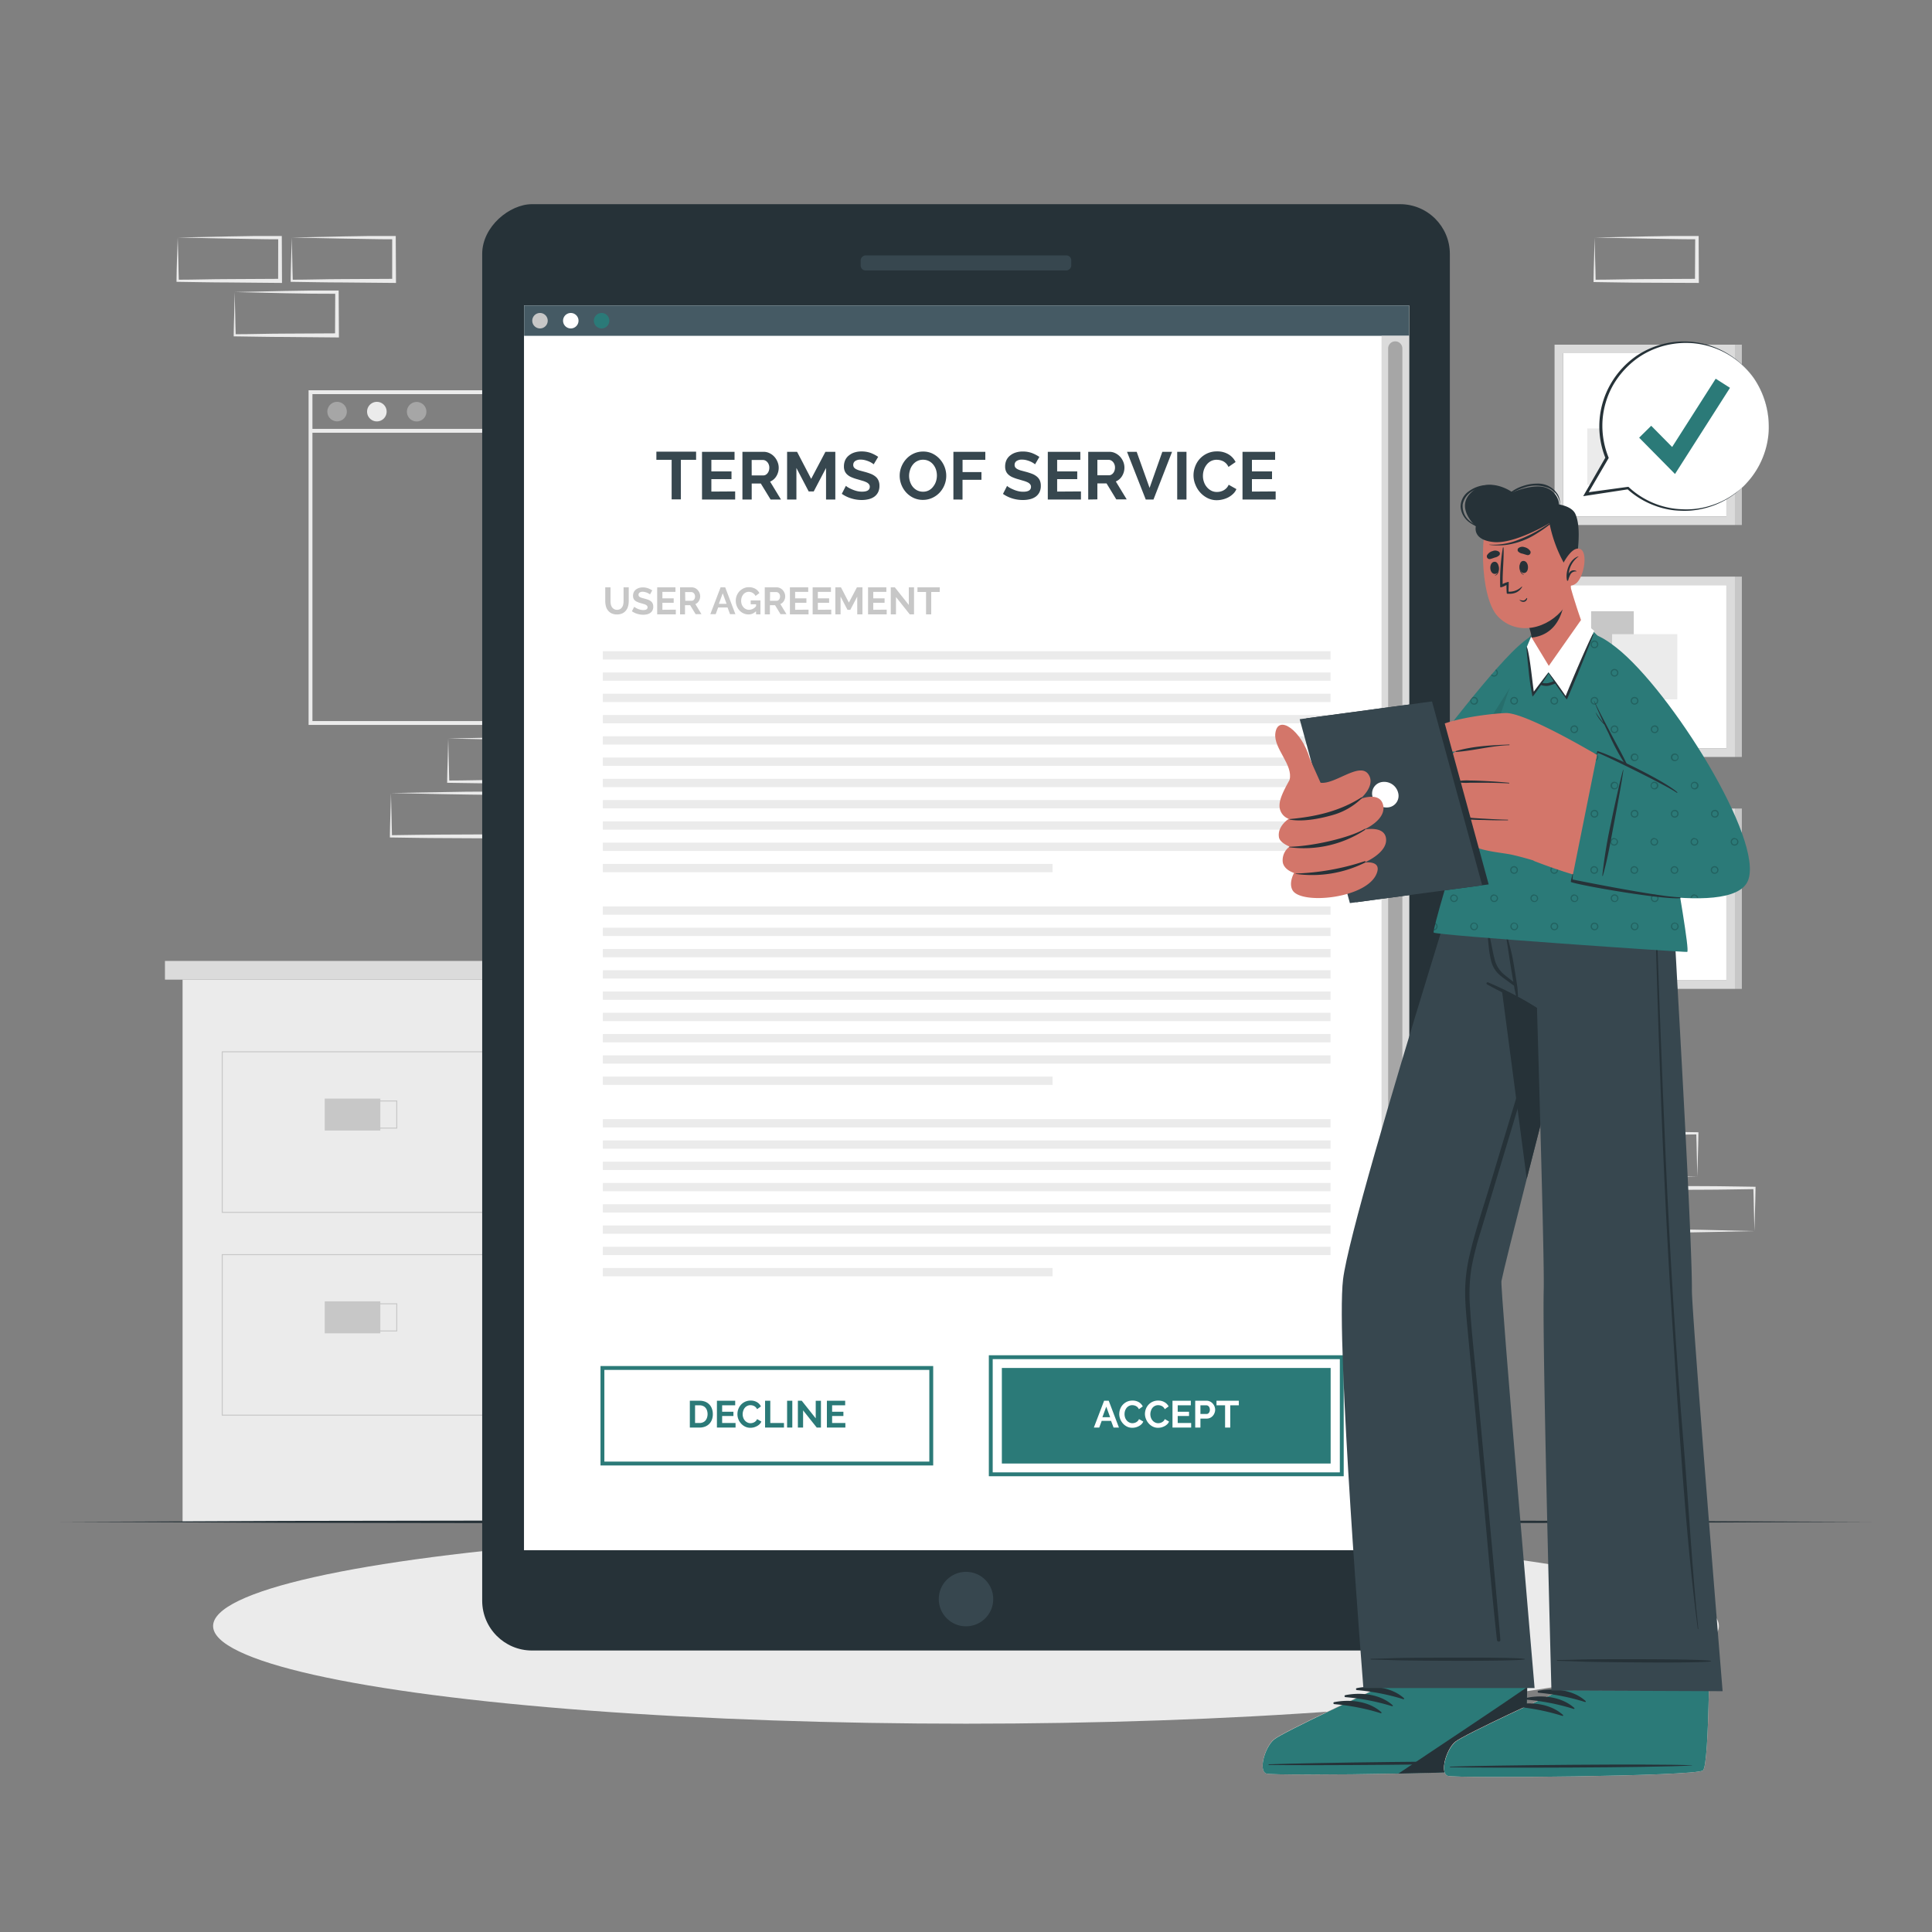 <svg xmlns="http://www.w3.org/2000/svg" viewBox="0 0 500 500"><rect x="0" y="0" width="500" height="500" fill="#808080" stroke="none"/><g id="freepik--background-complete--inject-2"><path d="M60.73,75.58l13.12-.28,6.66-.11c2.23,0,4.46,0,6.7,0h.44v.45l.06,11.19v.5h-.5L74,87.21c-4.42,0-8.83-.11-13.24-.16h-.28v-.27c0-1.9.09-3.78.13-5.65Zm0,0,.14,5.66c0,1.86.11,3.7.13,5.53l-.27-.27c4.41,0,8.82-.16,13.24-.16l13.24-.07-.5.5.05-11.19.45.45C85,76,82.85,76,80.66,76l-6.58-.11Z" style="fill:#ebebeb"></path><path d="M75.5,61.47l13.12-.28,6.66-.11c2.23,0,4.47,0,6.7,0h.44v.45l.06,11.19v.5H102L88.74,73.1c-4.42,0-8.83-.11-13.24-.16h-.28v-.27c0-1.9.09-3.78.13-5.65Zm0,0,.14,5.66c0,1.86.11,3.7.13,5.53l-.27-.27c4.41,0,8.82-.16,13.24-.16L102,72.16l-.5.5,0-11.19.45.45c-2.18,0-4.36,0-6.55-.06l-6.58-.11Z" style="fill:#ebebeb"></path><path d="M101.18,205.24,114.3,205l6.66-.11c2.23,0,4.47,0,6.7-.06h.44v.45l.06,11.19v.5h-.5l-13.24-.07c-4.42,0-8.83-.11-13.24-.16h-.28v-.27c0-1.9.09-3.79.13-5.66Zm0,0,.14,5.65c0,1.86.11,3.71.13,5.54l-.27-.28c4.41-.05,8.82-.15,13.24-.16l13.24-.06-.5.5,0-11.19.45.44c-2.19,0-4.36,0-6.55-.05l-6.58-.11Z" style="fill:#ebebeb"></path><path d="M116,191.13l13.12-.28,6.66-.11c2.23-.05,4.47,0,6.7-.06h.44v.45l.06,11.19v.5h-.5l-13.24-.07c-4.42,0-8.83-.11-13.24-.16h-.28v-.27c0-1.9.09-3.79.14-5.66Zm0,0,.14,5.65c0,1.86.11,3.71.13,5.54L116,202c4.41,0,8.82-.15,13.24-.16l13.24-.06-.5.5,0-11.19.45.44c-2.18,0-4.36,0-6.55,0l-6.58-.11Z" style="fill:#ebebeb"></path><path d="M46,61.47l13.13-.28,6.66-.11c2.22,0,4.46,0,6.69,0h.45v.45l.05,11.19v.5h-.51L59.19,73.1c-4.41,0-8.82-.11-13.24-.16h-.27v-.27c0-1.9.09-3.78.13-5.65Zm0,0,.15,5.66c0,1.86.11,3.7.13,5.53L46,72.39c4.42,0,8.83-.16,13.24-.16l13.24-.07-.5.5L72,61.47l.44.45c-2.18,0-4.35,0-6.54-.06l-6.58-.11Z" style="fill:#ebebeb"></path><path d="M439.27,304.5l-13.12.27-6.66.12c-2.23,0-4.46,0-6.7.05h-.44v-.44l-.06-11.19v-.51h.5l13.24.06c4.42,0,8.83.11,13.24.16h.28v.27c0,1.89-.09,3.78-.13,5.65Zm0,0-.14-5.66c0-1.86-.11-3.7-.13-5.53l.27.27c-4.41.05-8.82.16-13.24.16l-13.24.07.5-.5-.05,11.19-.45-.45c2.19,0,4.36,0,6.55.05l6.58.12Z" style="fill:#ebebeb"></path><path d="M454.05,318.61l-13.13.27-6.66.12c-2.23,0-4.46,0-6.69.05h-.45v-.44l-.05-11.19v-.51h.51l13.24.06c4.41,0,8.82.11,13.24.16h.27v.27c0,1.89-.09,3.78-.13,5.65Zm0,0L453.9,313c0-1.86-.11-3.7-.13-5.53l.28.27c-4.42.05-8.83.16-13.24.16l-13.24.06.5-.49L428,318.61l-.44-.45c2.18,0,4.35,0,6.54,0l6.58.12Z" style="fill:#ebebeb"></path><path d="M87.43,318.61l-13.12.27-6.66.12c-2.23,0-4.47,0-6.7.05h-.44v-.44l-.06-11.19v-.51H61l13.24.06c4.42,0,8.83.11,13.24.16h.28v.27c0,1.89-.09,3.78-.14,5.65Zm0,0L87.29,313c0-1.86-.11-3.7-.13-5.53l.27.27c-4.41.05-8.82.16-13.24.16L61,307.91l.5-.49-.05,11.19-.45-.45c2.18,0,4.36,0,6.55,0l6.58.12Z" style="fill:#ebebeb"></path><path d="M412.68,61.47l13.13-.28,6.66-.11c2.22,0,4.46,0,6.69,0h.45v.45l.05,11.19v.5h-.5l-13.24-.06c-4.41,0-8.83-.11-13.24-.16h-.27v-.27c0-1.9.08-3.78.13-5.65Zm0,0,.14,5.66c.05,1.86.12,3.7.13,5.53l-.27-.27c4.41,0,8.83-.16,13.24-.16l13.24-.07-.5.5.06-11.19.44.45c-2.18,0-4.36,0-6.54-.06L426,61.75Z" style="fill:#ebebeb"></path><path d="M206.5,187.61H79.86V101H206.5Zm-125.64-1H205.5V102H80.86Z" style="fill:#ebebeb"></path><path d="M89.76,106.55A2.52,2.52,0,1,1,87.24,104,2.52,2.52,0,0,1,89.76,106.55Z" style="fill:#a6a6a6"></path><path d="M100.06,106.55A2.53,2.53,0,1,1,97.53,104,2.52,2.52,0,0,1,100.06,106.55Z" style="fill:#ebebeb"></path><path d="M110.35,106.55a2.52,2.52,0,1,1-2.52-2.52A2.52,2.52,0,0,1,110.35,106.55Z" style="fill:#a6a6a6"></path><rect x="80.36" y="110.99" width="125.64" height="1" style="fill:#ebebeb"></rect><rect x="404.52" y="91.4" width="42.27" height="42.27" style="fill:#fff"></rect><path d="M402.32,89.2v46.67H449V89.2Zm44.47,44.48H404.52V91.4h42.27Z" style="fill:#dbdbdb"></path><rect x="419.97" y="101.71" width="14.61" height="32.95" transform="translate(545.45 -309.09) rotate(90)" style="fill:#ebebeb"></rect><rect x="417.21" y="104.1" width="16.88" height="16.88" transform="translate(538.19 -313.11) rotate(90)" style="fill:#c7c7c7"></rect><rect x="448.99" y="89.2" width="1.8" height="46.67" style="fill:#c7c7c7"></rect><rect x="404.52" y="151.43" width="42.27" height="42.27" style="fill:#fff"></rect><rect x="411.78" y="158.19" width="11.04" height="31.89" style="fill:#c7c7c7"></rect><path d="M402.32,149.23V195.9H449V149.23Zm44.47,44.47H404.52V151.43h42.27Z" style="fill:#dbdbdb"></path><rect x="417.21" y="164.12" width="16.88" height="16.88" style="fill:#ebebeb"></rect><rect x="448.99" y="149.23" width="1.8" height="46.67" style="fill:#c7c7c7"></rect><rect x="404.52" y="211.45" width="42.27" height="42.27" style="fill:#fff"></rect><rect x="409.21" y="217.21" width="23.2" height="13.87" style="fill:#ebebeb"></rect><path d="M402.32,209.25v46.67H449V209.25Zm44.47,44.47H404.52V211.45h42.27Z" style="fill:#dbdbdb"></path><rect x="417.21" y="224.15" width="16.88" height="16.88" style="fill:#c7c7c7"></rect><rect x="448.99" y="209.25" width="1.8" height="46.67" style="fill:#c7c7c7"></rect><rect x="47.25" y="253.53" width="94.21" height="140.38" style="fill:#ebebeb"></rect><rect x="42.69" y="248.69" width="103.34" height="4.84" style="fill:#dbdbdb"></rect><rect x="146.03" y="248.69" width="32.5" height="4.84" style="fill:#ebebeb"></rect><rect x="141.47" y="253.53" width="31.92" height="140.38" style="fill:#dbdbdb"></rect><path d="M131.33,313.88H57.39v-41.8h73.94Zm-73.69-.25h73.44v-41.3H57.64Z" style="fill:#c7c7c7"></path><rect x="84.04" y="284.31" width="14.39" height="8.27" style="fill:#c7c7c7"></rect><path d="M102.81,292.08H88.17V284.8h14.64Zm-14.39-.25h14.14v-6.78H88.42Z" style="fill:#c7c7c7"></path><path d="M131.33,366.37H57.39v-41.8h73.94Zm-73.69-.25h73.44v-41.3H57.64Z" style="fill:#c7c7c7"></path><rect x="84.04" y="336.79" width="14.39" height="8.27" style="fill:#c7c7c7"></rect><path d="M102.81,344.57H88.17v-7.28h14.64Zm-14.39-.25h14.14v-6.78H88.42Z" style="fill:#c7c7c7"></path></g><g id="freepik--Shadow--inject-2"><ellipse cx="250" cy="420.81" rx="194.85" ry="25.28" style="fill:#ebebeb"></ellipse></g><g id="freepik--Floor--inject-2"><polygon points="15.56 393.86 74.17 393.61 132.78 393.52 250 393.36 367.22 393.52 425.83 393.61 484.44 393.86 425.83 394.1 367.22 394.19 250 394.36 132.78 394.19 74.17 394.1 15.56 393.86" style="fill:#263238"></polygon></g><g id="freepik--Device--inject-2"><rect x="62.84" y="114.78" width="374.31" height="250.43" rx="12.89" transform="translate(490 -10) rotate(90)" style="fill:#263238"></rect><rect x="135.64" y="79.04" width="229.01" height="322.14" style="fill:#fff"></rect><rect x="248.05" y="40.8" width="3.89" height="54.5" rx="1.25" transform="translate(318.04 -181.95) rotate(90)" style="fill:#37474f"></rect><circle cx="250" cy="413.84" r="7.05" style="fill:#37474f"></circle><rect x="135.64" y="79.04" width="229.01" height="322.14" style="fill:#fff"></rect><rect x="135.64" y="79.04" width="229.01" height="7.87" style="fill:#455a64"></rect><path d="M141.75,83a2,2,0,1,1-1.95-2A2,2,0,0,1,141.75,83Z" style="fill:#c7c7c7"></path><path d="M149.72,83a2,2,0,1,1-1.95-2A2,2,0,0,1,149.72,83Z" style="fill:#fff"></path><path d="M157.69,83a2,2,0,1,1-2-2A2,2,0,0,1,157.69,83Z" style="fill:#2B7A78"></path><path d="M180.15,119h-3.94v10.24h-2.39V119h-3.95v-2.11h10.28Z" style="fill:#37474f"></path><path d="M190.26,127.18v2.1h-8.58V116.93h8.42V119h-6v3h5.21V124h-5.21v3.22Z" style="fill:#37474f"></path><path d="M192.14,129.28V116.93h5.46a3.45,3.45,0,0,1,1.57.36,4,4,0,0,1,1.25.94,4.27,4.27,0,0,1,.81,1.32,3.92,3.92,0,0,1,.3,1.49,4.11,4.11,0,0,1-.6,2.18,3.41,3.41,0,0,1-1.63,1.42l2.82,4.64h-2.69l-2.53-4.14h-2.36v4.14Zm2.4-6.24h3a1.25,1.25,0,0,0,.62-.16,1.54,1.54,0,0,0,.49-.43,2,2,0,0,0,.33-.63,2.45,2.45,0,0,0,.12-.78,2.07,2.07,0,0,0-.14-.8,1.92,1.92,0,0,0-.37-.64,1.79,1.79,0,0,0-.54-.42,1.51,1.51,0,0,0-.62-.14h-2.9Z" style="fill:#37474f"></path><path d="M213.78,129.28v-8.17l-3.19,6.08h-1.3l-3.18-6.08v8.17H203.7V116.93h2.58l3.65,7,3.69-7h2.56v12.35Z" style="fill:#37474f"></path><path d="M226.11,120.17a2.9,2.9,0,0,0-.45-.33,4.66,4.66,0,0,0-.78-.41,6.9,6.9,0,0,0-1-.34,4.46,4.46,0,0,0-1.09-.14,2.39,2.39,0,0,0-1.48.37,1.18,1.18,0,0,0-.49,1,1.08,1.08,0,0,0,.18.64,1.7,1.7,0,0,0,.53.44,4.73,4.73,0,0,0,.88.35l1.23.33a15.94,15.94,0,0,1,1.64.52,4.53,4.53,0,0,1,1.25.7,2.64,2.64,0,0,1,.79,1,3.2,3.2,0,0,1,.28,1.43,3.59,3.59,0,0,1-.37,1.7,3.18,3.18,0,0,1-1,1.14,4.28,4.28,0,0,1-1.46.63,7.52,7.52,0,0,1-1.73.2,9.22,9.22,0,0,1-2.75-.42,8.44,8.44,0,0,1-2.43-1.18l1.06-2.07a3,3,0,0,0,.56.41,7.24,7.24,0,0,0,1,.5,7.69,7.69,0,0,0,1.23.43,5.4,5.4,0,0,0,1.39.17c1.33,0,2-.42,2-1.27a1,1,0,0,0-.23-.67,1.84,1.84,0,0,0-.64-.49,5.8,5.8,0,0,0-1-.38l-1.32-.39a10.53,10.53,0,0,1-1.54-.53,3.75,3.75,0,0,1-1.09-.68,2.47,2.47,0,0,1-.65-.9,3,3,0,0,1-.22-1.23,3.9,3.9,0,0,1,.35-1.67,3.35,3.35,0,0,1,1-1.21,4.27,4.27,0,0,1,1.44-.74,5.83,5.83,0,0,1,1.75-.25,7,7,0,0,1,2.41.4,9.47,9.47,0,0,1,1.91,1Z" style="fill:#37474f"></path><path d="M238.86,129.37a5.62,5.62,0,0,1-2.46-.53,6.08,6.08,0,0,1-1.9-1.41,6.48,6.48,0,0,1-1.23-2,6.35,6.35,0,0,1-.43-2.31,6.18,6.18,0,0,1,.46-2.37,6.61,6.61,0,0,1,1.27-2,6,6,0,0,1,1.92-1.38,5.74,5.74,0,0,1,2.42-.51,5.46,5.46,0,0,1,2.44.54,6.16,6.16,0,0,1,1.89,1.44,6.57,6.57,0,0,1,1.22,2,6.37,6.37,0,0,1-1.27,6.63,6.08,6.08,0,0,1-1.92,1.38A5.69,5.69,0,0,1,238.86,129.37Zm-3.59-6.26a4.79,4.79,0,0,0,.25,1.55,4.18,4.18,0,0,0,.7,1.32,3.6,3.6,0,0,0,1.13.92,3.3,3.3,0,0,0,1.52.35,3.18,3.18,0,0,0,1.54-.36,3.36,3.36,0,0,0,1.13-1,4.23,4.23,0,0,0,.7-1.33,5,5,0,0,0,0-3,4.19,4.19,0,0,0-.71-1.32,3.47,3.47,0,0,0-1.13-.92,3.39,3.39,0,0,0-1.51-.34,3.21,3.21,0,0,0-1.54.36,3.35,3.35,0,0,0-1.13.94,4,4,0,0,0-.69,1.32A4.91,4.91,0,0,0,235.27,123.11Z" style="fill:#37474f"></path><path d="M246.74,129.28V116.93H255V119h-5.89v3.18H254v2h-4.9v5.11Z" style="fill:#37474f"></path><path d="M267.87,120.17a2.9,2.9,0,0,0-.45-.33,4.66,4.66,0,0,0-.78-.41,6.9,6.9,0,0,0-1-.34,4.46,4.46,0,0,0-1.09-.14,2.41,2.41,0,0,0-1.48.37,1.18,1.18,0,0,0-.49,1,1.08,1.08,0,0,0,.18.64,1.83,1.83,0,0,0,.53.44,5,5,0,0,0,.88.35l1.23.33a15.94,15.94,0,0,1,1.64.52,4.38,4.38,0,0,1,1.25.7,2.77,2.77,0,0,1,.8,1,3.35,3.35,0,0,1,.27,1.43,3.59,3.59,0,0,1-.37,1.7,3.18,3.18,0,0,1-1,1.14,4.28,4.28,0,0,1-1.46.63,7.52,7.52,0,0,1-1.73.2A9.27,9.27,0,0,1,262,129a8.57,8.57,0,0,1-2.43-1.18l1.06-2.07a3,3,0,0,0,.56.41,7.91,7.91,0,0,0,1,.5,7.69,7.69,0,0,0,1.23.43,5.48,5.48,0,0,0,1.4.17c1.32,0,2-.42,2-1.27a1,1,0,0,0-.23-.67,1.84,1.84,0,0,0-.64-.49,5.8,5.8,0,0,0-1-.38l-1.32-.39a11,11,0,0,1-1.54-.53,3.75,3.75,0,0,1-1.09-.68,2.47,2.47,0,0,1-.65-.9,3,3,0,0,1-.22-1.23,3.9,3.9,0,0,1,.35-1.67,3.35,3.35,0,0,1,1-1.21,4.37,4.37,0,0,1,1.44-.74,5.85,5.85,0,0,1,1.76-.25,6.87,6.87,0,0,1,2.4.4,9.47,9.47,0,0,1,1.91,1Z" style="fill:#37474f"></path><path d="M279.75,127.18v2.1h-8.58V116.93h8.42V119h-6v3h5.2V124h-5.2v3.22Z" style="fill:#37474f"></path><path d="M281.63,129.28V116.93h5.46a3.45,3.45,0,0,1,1.57.36,4.15,4.15,0,0,1,1.25.94,4.47,4.47,0,0,1,.81,1.32A3.92,3.92,0,0,1,291,121a4.11,4.11,0,0,1-.6,2.18,3.41,3.41,0,0,1-1.63,1.42l2.82,4.64h-2.7l-2.52-4.14H284v4.14ZM284,123h3a1.18,1.18,0,0,0,.61-.16,1.47,1.47,0,0,0,.5-.43,2,2,0,0,0,.33-.63,2.45,2.45,0,0,0,.12-.78,2.07,2.07,0,0,0-.14-.8,1.92,1.92,0,0,0-.37-.64,1.79,1.79,0,0,0-.54-.42,1.51,1.51,0,0,0-.62-.14H284Z" style="fill:#37474f"></path><path d="M294.17,116.93l3.34,9.34,3.3-9.34h2.52l-4.81,12.35h-2l-4.85-12.35Z" style="fill:#37474f"></path><path d="M304.66,129.28V116.93h2.4v12.35Z" style="fill:#37474f"></path><path d="M308.88,123a6.42,6.42,0,0,1,.41-2.23,6.05,6.05,0,0,1,1.19-2,6,6,0,0,1,1.92-1.41,5.88,5.88,0,0,1,2.57-.54,5.6,5.6,0,0,1,2.95.75,4.81,4.81,0,0,1,1.85,2l-1.84,1.27a3.38,3.38,0,0,0-.59-.88,3.24,3.24,0,0,0-.75-.57,3.66,3.66,0,0,0-.84-.3,4.19,4.19,0,0,0-.85-.1,3.25,3.25,0,0,0-1.57.37,3.44,3.44,0,0,0-1.12,1,4.33,4.33,0,0,0-.67,1.32,5,5,0,0,0-.22,1.47,4.58,4.58,0,0,0,.26,1.57,4,4,0,0,0,.74,1.33,3.71,3.71,0,0,0,1.15.93,3.12,3.12,0,0,0,1.47.34,3.94,3.94,0,0,0,.87-.1,3.47,3.47,0,0,0,.86-.33,3.43,3.43,0,0,0,.75-.58,2.84,2.84,0,0,0,.56-.86l2,1.13a3.51,3.51,0,0,1-.84,1.22,5.48,5.48,0,0,1-1.23.9,6.18,6.18,0,0,1-1.47.55,6.43,6.43,0,0,1-1.53.2,5.26,5.26,0,0,1-2.42-.56,6.44,6.44,0,0,1-1.89-1.45,6.62,6.62,0,0,1-1.23-2A6.26,6.26,0,0,1,308.88,123Z" style="fill:#37474f"></path><path d="M330.14,127.18v2.1h-8.58V116.93H330V119h-6v3h5.2V124H324v3.22Z" style="fill:#37474f"></path><path d="M159.68,157.82a1.57,1.57,0,0,0,.81-.19,1.58,1.58,0,0,0,.52-.51,2.1,2.1,0,0,0,.29-.72,4.6,4.6,0,0,0,.08-.84V152h1.34v3.54a5.23,5.23,0,0,1-.17,1.34A3,3,0,0,1,162,158a2.56,2.56,0,0,1-.94.74,3.27,3.27,0,0,1-1.38.28,3.21,3.21,0,0,1-1.42-.29,2.74,2.74,0,0,1-.94-.77,2.87,2.87,0,0,1-.52-1.1,5,5,0,0,1-.16-1.3V152H158v3.54a3.89,3.89,0,0,0,.08.85,2.08,2.08,0,0,0,.28.72,1.59,1.59,0,0,0,.53.5A1.47,1.47,0,0,0,159.68,157.82Z" style="fill:#c7c7c7"></path><path d="M168.22,153.84a1.73,1.73,0,0,0-.25-.19l-.44-.23c-.17-.07-.36-.13-.56-.19a2.64,2.64,0,0,0-.62-.08,1.35,1.35,0,0,0-.83.21.69.69,0,0,0-.27.58.56.56,0,0,0,.1.35.84.84,0,0,0,.3.25,2.07,2.07,0,0,0,.49.2l.69.19a8.55,8.55,0,0,1,.93.29,2.36,2.36,0,0,1,.7.39,1.59,1.59,0,0,1,.44.56,1.8,1.8,0,0,1,.16.81,2,2,0,0,1-.21,1,1.79,1.79,0,0,1-.57.65,2.42,2.42,0,0,1-.82.35,3.85,3.85,0,0,1-1,.11,5.15,5.15,0,0,1-1.55-.23,4.85,4.85,0,0,1-1.37-.67l.6-1.16a1.48,1.48,0,0,0,.32.23,4.45,4.45,0,0,0,.54.28,3.5,3.5,0,0,0,.69.24,3,3,0,0,0,.79.1c.74,0,1.11-.24,1.11-.71a.55.55,0,0,0-.13-.38,1,1,0,0,0-.36-.28,2.75,2.75,0,0,0-.56-.21l-.75-.22a5.68,5.68,0,0,1-.86-.3,2.12,2.12,0,0,1-.61-.38,1.31,1.31,0,0,1-.37-.51,1.78,1.78,0,0,1-.12-.69,2.19,2.19,0,0,1,.19-.94,1.9,1.9,0,0,1,.54-.68,2.71,2.71,0,0,1,.81-.42,3.53,3.53,0,0,1,1-.14,3.9,3.9,0,0,1,1.35.23,5,5,0,0,1,1.08.54Z" style="fill:#c7c7c7"></path><path d="M174.9,157.78V159h-4.82V152h4.73v1.18h-3.38v1.68h2.92V156h-2.92v1.81Z" style="fill:#c7c7c7"></path><path d="M176,159V152H179a2,2,0,0,1,.89.2,2.28,2.28,0,0,1,.7.53,3,3,0,0,1,.46.74,2.35,2.35,0,0,1-.18,2.07,1.89,1.89,0,0,1-.91.79l1.58,2.62h-1.51l-1.42-2.33h-1.33V159Zm1.35-3.52H179a.85.85,0,0,0,.35-.08.92.92,0,0,0,.28-.24,1,1,0,0,0,.18-.36,1.27,1.27,0,0,0,.07-.44,1.12,1.12,0,0,0-.08-.45,1.07,1.07,0,0,0-.21-.36.83.83,0,0,0-.3-.23.76.76,0,0,0-.35-.09h-1.63Z" style="fill:#c7c7c7"></path><path d="M186.49,152h1.19l2.64,6.95h-1.39l-.64-1.74h-2.43l-.64,1.74h-1.39Zm1.55,4.27-1-2.73-1,2.73Z" style="fill:#c7c7c7"></path><path d="M195.65,158.18a2.63,2.63,0,0,1-1.93.84,3.11,3.11,0,0,1-1.29-.28,3.26,3.26,0,0,1-1.05-.75,3.71,3.71,0,0,1-.7-1.13,3.65,3.65,0,0,1-.26-1.41,3.37,3.37,0,0,1,.26-1.34,3.57,3.57,0,0,1,.71-1.11,3.69,3.69,0,0,1,1.07-.75,3.16,3.16,0,0,1,1.34-.28,3.27,3.27,0,0,1,1.68.41,2.61,2.61,0,0,1,1.05,1.11l-1,.74a2,2,0,0,0-.74-.79,2.07,2.07,0,0,0-1-.28,1.79,1.79,0,0,0-.81.19,1.73,1.73,0,0,0-.63.51,2.5,2.5,0,0,0-.4.74,2.91,2.91,0,0,0-.14.89,2.77,2.77,0,0,0,.15.92,2.38,2.38,0,0,0,.44.74,1.94,1.94,0,0,0,1.46.67,2.35,2.35,0,0,0,1.82-.95v-.49h-1.4v-1h2.52V159h-1.12Z" style="fill:#c7c7c7"></path><path d="M197.92,159V152H201a2,2,0,0,1,.88.2,2.28,2.28,0,0,1,.7.53,2.48,2.48,0,0,1,.46.74,2.29,2.29,0,0,1,.17.84,2.37,2.37,0,0,1-.34,1.23,1.91,1.91,0,0,1-.92.79l1.59,2.62H202l-1.42-2.33h-1.33V159Zm1.35-3.52H201a.77.77,0,0,0,.34-.08.92.92,0,0,0,.28-.24,1.23,1.23,0,0,0,.19-.36,1.56,1.56,0,0,0,.07-.44,1.33,1.33,0,0,0-.08-.45,1.07,1.07,0,0,0-.21-.36.87.87,0,0,0-.31-.23.72.72,0,0,0-.34-.09h-1.64Z" style="fill:#c7c7c7"></path><path d="M209.25,157.78V159h-4.82V152h4.74v1.18h-3.39v1.68h2.92V156h-2.92v1.81Z" style="fill:#c7c7c7"></path><path d="M215.13,157.78V159h-4.82V152h4.74v1.18h-3.39v1.68h2.92V156h-2.92v1.81Z" style="fill:#c7c7c7"></path><path d="M221.85,159v-4.6l-1.79,3.42h-.73l-1.79-3.42V159h-1.35V152h1.45l2.05,3.95,2.08-3.95h1.43V159Z" style="fill:#c7c7c7"></path><path d="M229.48,157.78V159h-4.83V152h4.74v1.18H226v1.68h2.93V156H226v1.81Z" style="fill:#c7c7c7"></path><path d="M231.88,154.51V159h-1.35V152h1.05l3.62,4.56V152h1.35V159h-1.1Z" style="fill:#c7c7c7"></path><path d="M243.19,153.2H241V159h-1.34V153.2h-2.22V152h5.78Z" style="fill:#c7c7c7"></path><path d="M178.53,369.45v-6.94h2.53a3.85,3.85,0,0,1,1.49.27,3,3,0,0,1,1.07.75,2.88,2.88,0,0,1,.64,1.1,3.92,3.92,0,0,1,.22,1.34,4,4,0,0,1-.24,1.43,3,3,0,0,1-1.77,1.8,3.73,3.73,0,0,1-1.41.25Zm4.59-3.48a3,3,0,0,0-.14-.92,2,2,0,0,0-.4-.72,1.63,1.63,0,0,0-.65-.47,2.21,2.21,0,0,0-.87-.17h-1.18v4.58h1.18a2.07,2.07,0,0,0,.88-.18,1.72,1.72,0,0,0,.65-.48,2.22,2.22,0,0,0,.39-.73A2.94,2.94,0,0,0,183.12,366Z" style="fill:#2B7A78"></path><path d="M190.36,368.27v1.18h-4.82v-6.94h4.73v1.18h-3.38v1.67h2.92v1.1h-2.92v1.81Z" style="fill:#2B7A78"></path><path d="M190.85,365.93a3.73,3.73,0,0,1,.23-1.26,3.51,3.51,0,0,1,.67-1.11,3.36,3.36,0,0,1,1.08-.79,3.31,3.31,0,0,1,1.44-.3,3.15,3.15,0,0,1,1.66.42,2.59,2.59,0,0,1,1,1.09l-1,.72a1.83,1.83,0,0,0-.34-.5,1.75,1.75,0,0,0-.42-.31,1.56,1.56,0,0,0-.47-.17,2,2,0,0,0-.48-.06,1.79,1.79,0,0,0-.88.21,1.9,1.9,0,0,0-.63.53,2.45,2.45,0,0,0-.37.74,2.71,2.71,0,0,0,0,1.72,2.14,2.14,0,0,0,.41.74,2,2,0,0,0,.65.52,1.74,1.74,0,0,0,.82.2,2.12,2.12,0,0,0,.49-.06,1.84,1.84,0,0,0,.49-.19,1.8,1.8,0,0,0,.42-.32,1.66,1.66,0,0,0,.32-.49l1.1.64a2.17,2.17,0,0,1-.47.69,2.88,2.88,0,0,1-.7.5,3.88,3.88,0,0,1-.82.32,3.75,3.75,0,0,1-.87.1,3,3,0,0,1-1.36-.31,3.55,3.55,0,0,1-1.06-.82,3.86,3.86,0,0,1-.69-1.14A3.5,3.5,0,0,1,190.85,365.93Z" style="fill:#2B7A78"></path><path d="M198,369.45v-6.94h1.35v5.76h3.54v1.18Z" style="fill:#2B7A78"></path><path d="M203.7,369.45v-6.94h1.35v6.94Z" style="fill:#2B7A78"></path><path d="M207.84,365v4.45h-1.35v-6.94h1l3.62,4.56v-4.55h1.35v6.93h-1.09Z" style="fill:#2B7A78"></path><path d="M218.78,368.27v1.18H214v-6.94h4.73v1.18h-3.38v1.67h2.92v1.1h-2.92v1.81Z" style="fill:#2B7A78"></path><rect x="156.02" y="168.53" width="188.32" height="2.15" style="fill:#ebebeb"></rect><rect x="156.02" y="174.03" width="188.32" height="2.15" style="fill:#ebebeb"></rect><rect x="156.02" y="179.54" width="188.32" height="2.15" style="fill:#ebebeb"></rect><rect x="156.02" y="185.04" width="188.32" height="2.15" style="fill:#ebebeb"></rect><rect x="156.02" y="190.55" width="188.32" height="2.15" style="fill:#ebebeb"></rect><rect x="156.02" y="196.05" width="188.32" height="2.15" style="fill:#ebebeb"></rect><rect x="156.02" y="201.56" width="188.32" height="2.15" style="fill:#ebebeb"></rect><rect x="156.02" y="207.06" width="188.32" height="2.15" style="fill:#ebebeb"></rect><rect x="156.02" y="212.57" width="188.32" height="2.15" style="fill:#ebebeb"></rect><rect x="156.02" y="218.07" width="188.32" height="2.15" style="fill:#ebebeb"></rect><rect x="156.02" y="223.58" width="116.38" height="2.15" style="fill:#ebebeb"></rect><rect x="156.02" y="234.58" width="188.32" height="2.15" style="fill:#ebebeb"></rect><rect x="156.02" y="240.09" width="188.32" height="2.15" style="fill:#ebebeb"></rect><rect x="156.02" y="245.59" width="188.32" height="2.15" style="fill:#ebebeb"></rect><rect x="156.02" y="251.1" width="188.32" height="2.15" style="fill:#ebebeb"></rect><rect x="156.02" y="256.6" width="188.32" height="2.15" style="fill:#ebebeb"></rect><rect x="156.02" y="262.11" width="188.32" height="2.15" style="fill:#ebebeb"></rect><rect x="156.02" y="267.61" width="188.32" height="2.15" style="fill:#ebebeb"></rect><rect x="156.02" y="273.12" width="188.32" height="2.15" style="fill:#ebebeb"></rect><rect x="156.02" y="278.62" width="116.38" height="2.15" style="fill:#ebebeb"></rect><rect x="156.02" y="289.63" width="188.32" height="2.15" style="fill:#ebebeb"></rect><rect x="156.02" y="295.14" width="188.32" height="2.15" style="fill:#ebebeb"></rect><rect x="156.02" y="300.64" width="188.32" height="2.15" style="fill:#ebebeb"></rect><rect x="156.02" y="306.14" width="188.32" height="2.15" style="fill:#ebebeb"></rect><rect x="156.02" y="311.65" width="188.32" height="2.15" style="fill:#ebebeb"></rect><rect x="156.02" y="317.15" width="188.32" height="2.15" style="fill:#ebebeb"></rect><rect x="156.02" y="322.66" width="188.32" height="2.15" style="fill:#ebebeb"></rect><rect x="156.02" y="328.16" width="116.38" height="2.15" style="fill:#ebebeb"></rect><path d="M241.51,379.26h-86.1V353.53h86.1Zm-85.1-1h84.1V354.53h-84.1Z" style="fill:#2B7A78"></path><rect x="259.28" y="354.03" width="85.09" height="24.73" style="fill:#2B7A78"></rect><path d="M347.75,382.05H255.91V350.74h91.84Zm-90.84-1h89.84V351.74H256.91Z" style="fill:#2B7A78"></path><path d="M285.74,362.51h1.2l2.64,6.94h-1.39l-.65-1.73h-2.42l-.64,1.73h-1.39Zm1.56,4.26-1-2.73-1,2.73Z" style="fill:#fff"></path><path d="M289.67,365.93a3.5,3.5,0,0,1,.23-1.26,3.33,3.33,0,0,1,.67-1.11,3.43,3.43,0,0,1,1.07-.79,3.39,3.39,0,0,1,1.45-.3,3.17,3.17,0,0,1,1.66.42,2.65,2.65,0,0,1,1,1.09l-1,.72a2.09,2.09,0,0,0-.34-.5,1.75,1.75,0,0,0-.42-.31,1.66,1.66,0,0,0-.47-.17,2,2,0,0,0-.48-.06,1.76,1.76,0,0,0-.88.21,1.9,1.9,0,0,0-.63.53,2.73,2.73,0,0,0-.38.74,3,3,0,0,0-.12.83,3,3,0,0,0,.14.89,2.34,2.34,0,0,0,.42.74,1.94,1.94,0,0,0,.65.52,1.74,1.74,0,0,0,.82.2,2.12,2.12,0,0,0,.49-.06,1.84,1.84,0,0,0,.49-.19,1.8,1.8,0,0,0,.42-.32,1.46,1.46,0,0,0,.31-.49l1.11.64a2.17,2.17,0,0,1-.47.69,2.88,2.88,0,0,1-.7.5,3.76,3.76,0,0,1-.83.32,3.67,3.67,0,0,1-.86.1,3,3,0,0,1-1.36-.31,3.55,3.55,0,0,1-1.06-.82,3.77,3.77,0,0,1-.94-2.45Z" style="fill:#fff"></path><path d="M296.31,365.93a3.73,3.73,0,0,1,.23-1.26,3.51,3.51,0,0,1,.67-1.11,3.32,3.32,0,0,1,2.53-1.09,3.14,3.14,0,0,1,1.65.42,2.68,2.68,0,0,1,1.05,1.09l-1,.72a1.81,1.81,0,0,0-.33-.5,1.75,1.75,0,0,0-.42-.31,1.66,1.66,0,0,0-.47-.17,2.1,2.1,0,0,0-.48-.06,1.8,1.8,0,0,0-.89.21,1.9,1.9,0,0,0-.63.53,2.45,2.45,0,0,0-.37.74,2.71,2.71,0,0,0,0,1.72,2.31,2.31,0,0,0,.41.74,2,2,0,0,0,.65.52,1.78,1.78,0,0,0,.83.2,2,2,0,0,0,.48-.06,1.72,1.72,0,0,0,.49-.19,1.85,1.85,0,0,0,.43-.32,1.64,1.64,0,0,0,.31-.49l1.1.64a2.17,2.17,0,0,1-.47.69,3,3,0,0,1-.69.5,4,4,0,0,1-.83.32,3.73,3.73,0,0,1-.86.1,2.93,2.93,0,0,1-1.36-.31,3.43,3.43,0,0,1-1.06-.82,3.69,3.69,0,0,1-.7-1.14A3.5,3.5,0,0,1,296.31,365.93Z" style="fill:#fff"></path><path d="M308.27,368.27v1.18h-4.83v-6.94h4.74v1.18h-3.39v1.67h2.93v1.1h-2.93v1.81Z" style="fill:#fff"></path><path d="M309.32,369.45v-6.94h2.95a1.87,1.87,0,0,1,.88.2,2.16,2.16,0,0,1,.7.53,2.36,2.36,0,0,1,.46.74,2.29,2.29,0,0,1,.17.84,2.25,2.25,0,0,1-.16.85,2.2,2.2,0,0,1-.44.74,2.16,2.16,0,0,1-.68.52,2,2,0,0,1-.88.2h-1.65v2.32Zm1.35-3.51h1.57a.78.78,0,0,0,.62-.3,1.24,1.24,0,0,0,.25-.82,1.42,1.42,0,0,0-.08-.48,1.25,1.25,0,0,0-.2-.36,1.05,1.05,0,0,0-.3-.22,1.09,1.09,0,0,0-.35-.07h-1.51Z" style="fill:#fff"></path><path d="M320.61,363.69h-2.22v5.76h-1.34v-5.76h-2.22v-1.18h5.78Z" style="fill:#fff"></path><rect x="357.54" y="86.91" width="7.11" height="314.28" style="fill:#dbdbdb"></rect><path d="M361.09,312.85h0a1.84,1.84,0,0,1-1.84-1.84V90.18a1.84,1.84,0,0,1,1.84-1.84h0a1.84,1.84,0,0,1,1.84,1.84V311A1.85,1.85,0,0,1,361.09,312.85Z" style="fill:#a6a6a6"></path></g><g id="freepik--Character--inject-2"><path d="M327.75,459c2.16.69,63.68-.1,66-1.62.89-.57,1.29-9.54,1.47-20.39,0-.12,0-.23,0-.34,0-2.24.07-4.54.07-6.88,0-.32,0-.64,0-1l-3-31.92-41.16.41,4.06,31.62.05,1.25.25,6.55,0,.67s-23.41,10.84-25.79,12.78S325.59,458.31,327.75,459Z" style="fill:#d3766a"></path><path d="M327.75,459c2.16.69,63.68-.1,66-1.62.89-.57,1.29-9.54,1.47-20.39,0-.12,0-.23,0-.34,0-2.24.07-4.54.07-6.88,0-.32,0-.64,0-1l-40.08.11.05,1.25.25,6.55,0,.67s-23.41,10.84-25.79,12.78S325.59,458.31,327.75,459Z" style="fill:#ebebeb"></path><path d="M327.74,459c1.11.36,17.83.32,34.17,0,3.28-.06,6.55-.14,9.67-.22,11.65-.32,21.28-.8,22.17-1.39s1.29-9.28,1.47-19.93c0-.15,0-.3,0-.45s0-.24,0-.35h-.05l-39.65.07,0,.68s-23.42,10.83-25.79,12.77S325.59,458.31,327.74,459Z" style="fill:#2B7A78"></path><path d="M328.42,456.6c10.36-.39,52.22-1,62.5-.58.08,0,.08.06,0,.07-10.27.61-52.13.86-62.5.68C328.2,456.77,328.2,456.61,328.42,456.6Z" style="fill:#263238"></path><path d="M351.12,436.89c4.07-.82,9.07-.25,12.23,2.61.12.11,0,.29-.17.25a57.38,57.38,0,0,0-12-2.35A.26.26,0,0,1,351.12,436.89Z" style="fill:#263238"></path><path d="M348.2,438.7c4.07-.81,9.07-.25,12.22,2.62.13.11,0,.28-.17.24a57.15,57.15,0,0,0-12-2.34A.26.26,0,0,1,348.2,438.7Z" style="fill:#263238"></path><path d="M345.27,440.52c4.08-.82,9.08-.26,12.23,2.61.12.11,0,.28-.17.24a57.79,57.79,0,0,0-12-2.34A.26.26,0,0,1,345.27,440.52Z" style="fill:#263238"></path><path d="M361.91,459c3.28-.06,6.55-.14,9.67-.22,11.65-.32,21.28-.8,22.17-1.39s1.29-9.28,1.47-19.93c0-.15,0-.3,0-.45s0-.24,0-.35h-.05C389.76,440.45,370.62,453.19,361.91,459Z" style="fill:#263238"></path><path d="M352.84,436.86h44.31s-8.92-103.5-8.58-105.31c.45-2.31,3.06-12.79,6.55-26.47,1.09-4.29,2.26-8.88,3.49-13.64,3.3-12.88,6.94-26.95,10.12-39.19,4.76-18.35,8.48-32.6,8.48-32.6H379.65s-4.38,13.88-9.89,31.93c-9,29.34-21,69.71-22.18,79.53C345.66,347,352.84,436.86,352.84,436.86Z" style="fill:#37474f"></path><path d="M354.8,429.29c6.77-.14,4.82-.19,11.59-.26,3.31,0,25.08-.22,28.17.29.07,0,.07.13,0,.14-3.09.51-24.86.33-28.17.29-6.77-.06-4.82-.12-11.59-.26A.1.1,0,0,1,354.8,429.29Z" style="fill:#263238"></path><path d="M380.24,325.23c1.45-6.41,3.62-12.69,5.51-19q5.76-19.17,11.59-38.31,2.91-9.57,5.85-19.14,1.49-4.81,3-9.65c1-3.14,2.11-6.26,3-9.43.37-1.3.56-.59.1,1.05-.94,3.31-1.86,6.62-2.82,9.91q-2.86,9.8-5.76,19.58-5.76,19.47-11.63,38.92-2.93,9.75-5.86,19.5a78.47,78.47,0,0,0-2.4,9.43,43.69,43.69,0,0,0-.39,10.09c.42,6.78,1.21,13.55,1.84,20.31s1.25,13.56,1.88,20.34q1.88,20.24,3.71,40.47c.15,1.71.3,3.42.44,5.13,0,.57-.83.53-.89,0-1.46-13.34-2.58-26.72-3.83-40.08s-2.49-26.59-3.73-39.88c-.31-3.34-.67-6.68-.67-10A41.4,41.4,0,0,1,380.24,325.23Z" style="fill:#263238"></path><path d="M383.92,219.65c2.6,20.17,7.57,58,11.2,85.43,8.47-33.25,22.09-85.43,22.09-85.43Z" style="fill:#263238"></path><path d="M374.69,459.59c2.16.7,63.69.13,66-1.38.9-.56,1.34-9.53,1.56-20.38v-.34c.05-2.24.09-4.54.1-6.88,0-.32,0-.64,0-1,.15-15.67-1-31.92-1-31.92l-40.22.26,1.12,31.62,0,1.26.22,6.54,0,.68s-23.45,10.75-25.84,12.68S372.53,458.89,374.69,459.59Z" style="fill:#d3766a"></path><path d="M374.69,459.59c2.16.7,63.69.13,66-1.38.9-.56,1.34-9.53,1.56-20.38v-.34c.05-2.24.09-4.54.1-6.88,0-.32,0-.64,0-1l-40.08,0,0,1.26.22,6.54,0,.68s-23.45,10.75-25.84,12.68S372.53,458.89,374.69,459.59Z" style="fill:#ebebeb"></path><path d="M374.69,459.59c2.16.7,63.69.13,66-1.38.9-.56,1.34-9.53,1.56-20.38v-.34l-39.7-.08,0,.68s-23.45,10.75-25.84,12.68S372.53,458.89,374.69,459.59Z" style="fill:#2B7A78"></path><path d="M375.37,457.2c10.36-.35,52.22-.79,62.5-.35.08,0,.08.06,0,.06-10.27.58-52.13.67-62.5.46C375.15,457.36,375.15,457.2,375.37,457.2Z" style="fill:#263238"></path><path d="M398.14,437.57c4.08-.8,9.07-.22,12.22,2.66.12.11,0,.28-.17.24a57.88,57.88,0,0,0-12-2.39A.26.26,0,0,1,398.14,437.57Z" style="fill:#263238"></path><path d="M395.21,439.37c4.08-.8,9.07-.22,12.22,2.66.12.11,0,.28-.17.24a57.22,57.22,0,0,0-12-2.38A.26.26,0,0,1,395.21,439.37Z" style="fill:#263238"></path><path d="M392.28,441.17c4.08-.8,9.08-.22,12.22,2.66.12.11,0,.28-.17.24a57.22,57.22,0,0,0-12-2.38A.26.26,0,0,1,392.28,441.17Z" style="fill:#263238"></path><path d="M380.87,219.65s.86,18,5,32.2c.33,1.18.69,2.34,1.08,3.45a66.58,66.58,0,0,1,10.82,5.56s.43,14.46.87,30.58c.48,18,1,38.13.87,42.39-.37,15.95,2,103.67,2,103.67l44.3.18s-8-98-7.95-103.8c.08-9.4-2.15-50.91-3.87-81.19-1-18.66-1.92-33-1.92-33Z" style="fill:#37474f"></path><path d="M403,429.62c6.76-.11,4.82-.17,11.59-.21,3.31,0,25.08-.11,28.17.41a.07.07,0,0,1,0,.14c-3.1.5-24.86.22-28.17.17-6.77-.09-4.83-.14-11.59-.31A.1.1,0,0,1,403,429.62Z" style="fill:#263238"></path><path d="M428.32,226.07c.81,24.72,1.68,49.44,2.78,74.15s2.6,49.57,4.68,74.3c1.16,13.81,2.25,33.25,3.74,47,0,.1-.13.13-.14,0-3.23-24.52-5-54.84-6.61-79.51s-2.66-49.39-3.5-74.09c-.48-14-.84-28-1.26-41.93C428,225.86,428.31,225.88,428.32,226.07Z" style="fill:#263238"></path><path d="M385.08,254.23a82,82,0,0,1,12.66,6.63.15.15,0,0,1-.13.26c-4.28-2.08-8.64-4.08-12.79-6.38A.29.29,0,0,1,385.08,254.23Z" style="fill:#263238"></path><path d="M384.83,239c.29,1.58.67,3.14,1,4.7s.56,3,.94,4.42a7.52,7.52,0,0,0,2.06,3.7c.58.54,1.21,1,1.83,1.5.33.27.69.52,1,.79l-.12-.64-.3-1.79c-.23-1.32-.44-2.65-.64-4-.4-2.61-.77-5.25-1.31-7.84a.08.08,0,1,1,.16,0c.65,2.56,1.37,5.1,1.93,7.68.28,1.27,1.27,7.53,1.32,8s.08.92.1,1.38a6,6,0,0,1,0,1.4c0,.12-.16.1-.21,0h0a5.76,5.76,0,0,1-.4-1.36c-.11-.45-.21-.9-.29-1.36,0-.16-.06-.33-.08-.5-.62-.37-1.19-.87-1.77-1.28s-1.25-.89-1.84-1.39a7.07,7.07,0,0,1-2.25-3.51,26.23,26.23,0,0,1-.73-4.5c-.2-1.78-.35-3.56-.6-5.34C384.65,238.92,384.81,238.87,384.83,239Z" style="fill:#263238"></path><path d="M401,178.94c-3.44,10.34-18.79,43.18-25.25,45.47-6.72,2.39-32.67,5.36-38.43.82-2.82-2.22-3.8-26,0-25.39s26.69,1.43,29.41.45,20.91-27.44,28.29-33.85C407.76,155.39,402.87,173.37,401,178.94Z" style="fill:#d3766a"></path><path d="M343.1,199.44l.38,29.58s26.61.07,33.7-3.66,22.09-37.92,25.84-51-2.25-15.11-11.78-5.51S367.38,198.57,365.68,199,343.1,199.44,343.1,199.44Z" style="fill:#2B7A78"></path><path d="M402.25,165.76a1,1,0,1,0,1,1A1,1,0,0,0,402.25,165.76Zm0,1.7a.69.69,0,0,1,0-1.38.69.69,0,0,1,0,1.38Zm-20.78,12.9a.9.9,0,0,0-.4.09l-.56.69a.93.93,0,0,0,0,.24,1,1,0,0,0,2,0A1,1,0,0,0,381.47,180.36Zm0,1.7a.69.69,0,1,1,.69-.68A.69.69,0,0,1,381.47,182.06Zm10.39-1.7a1,1,0,0,0-1,1,1,1,0,1,0,1-1Zm0,1.7a.69.69,0,1,1,.69-.68A.69.69,0,0,1,391.86,182.06Zm-4.7-8.82-.21.25a.67.67,0,0,1,.4.63.68.68,0,0,1-.68.69.68.68,0,0,1-.59-.33l-.21.24a1,1,0,1,0,1.29-1.48Zm9.89-.13a1,1,0,1,0,1,1A1,1,0,0,0,397.05,173.11Zm0,1.7a.69.69,0,0,1,0-1.38.69.69,0,0,1,0,1.38Zm-26,20.16a1,1,0,0,0,0,2,1,1,0,1,0,0-2Zm0,1.69a.69.69,0,0,1,0-1.37.69.69,0,1,1,0,1.37ZM381.47,195a1,1,0,1,0,1,1A1,1,0,0,0,381.47,195Zm0,1.69a.69.69,0,0,1,0-1.37.69.69,0,1,1,0,1.37ZM391.86,195a1,1,0,1,0,1,1A1,1,0,0,0,391.86,195Zm0,1.69a.69.69,0,0,1,0-1.37.69.69,0,1,1,0,1.37Zm-15.58-8.95a1,1,0,0,0-1,1,1,1,0,0,0,2,0A1,1,0,0,0,376.28,187.71Zm0,1.7a.69.69,0,1,1,0-1.38.69.69,0,0,1,0,1.38Zm10.39-1.7a1,1,0,0,0-1,1,1,1,0,0,0,2,0A1,1,0,0,0,386.67,187.71Zm0,1.7a.69.69,0,1,1,0-1.38.69.69,0,0,1,0,1.38Zm10.38-1.7a1,1,0,0,0-1,1,1,1,0,0,0,1,1,1.06,1.06,0,0,0,.4-.08h0l.53-1.31A1,1,0,0,0,397.05,187.71Zm0,1.7a.69.69,0,1,1,.69-.68A.69.69,0,0,1,397.05,189.41Zm-46.74,20.16a1,1,0,1,0,1,1A1,1,0,0,0,350.31,209.57Zm0,1.7a.69.69,0,1,1,0-1.38.69.69,0,0,1,0,1.38Zm10.39-1.7a1,1,0,1,0,1,1A1,1,0,0,0,360.7,209.57Zm0,1.7a.69.69,0,1,1,0-1.38.69.69,0,0,1,0,1.38Zm10.38-1.7a1,1,0,1,0,1,1A1,1,0,0,0,371.08,209.57Zm0,1.7a.69.69,0,0,1,0-1.38.69.69,0,0,1,0,1.38Zm10.39-1.7a1,1,0,1,0,1,1A1,1,0,0,0,381.47,209.57Zm0,1.7a.69.69,0,0,1,0-1.38.69.69,0,0,1,0,1.38Zm-36.36-9a1,1,0,0,0,0,2,1,1,0,1,0,0-2Zm0,1.69a.69.69,0,0,1,0-1.37.69.69,0,1,1,0,1.37Zm10.39-1.69a1,1,0,1,0,1,1A1,1,0,0,0,355.5,202.32Zm0,1.69a.69.69,0,0,1,0-1.37.69.69,0,1,1,0,1.37Zm10.39-1.69a1,1,0,1,0,1,1A1,1,0,0,0,365.89,202.32Zm0,1.69a.69.69,0,0,1,0-1.37.69.69,0,1,1,0,1.37Zm10.39-1.69a1,1,0,1,0,1,1A1,1,0,0,0,376.28,202.32Zm0,1.69a.69.69,0,1,1,0-1.37.69.69,0,0,1,0,1.37Zm10.39-1.69a1,1,0,1,0,1,1A1,1,0,0,0,386.67,202.32Zm0,1.69a.69.69,0,1,1,0-1.37.69.69,0,0,1,0,1.37Zm-36.36,20.16a1,1,0,0,0-1,1,1,1,0,0,0,2,0A1,1,0,0,0,350.31,224.17Zm0,1.7a.69.69,0,1,1,0-1.38.69.69,0,0,1,0,1.38Zm10.39-1.7a1,1,0,0,0-1,1,1,1,0,0,0,2,0A1,1,0,0,0,360.7,224.17Zm0,1.7a.69.69,0,1,1,0-1.38.69.69,0,0,1,0,1.38Zm10.38-1.7a1,1,0,0,0-1,1,1,1,0,0,0,2,0A1,1,0,0,0,371.08,224.17Zm0,1.7a.69.69,0,1,1,.69-.68A.69.69,0,0,1,371.08,225.87Zm-26-9a1,1,0,1,0,1,1A1,1,0,0,0,345.11,216.92Zm0,1.7a.69.69,0,0,1,0-1.38.69.69,0,1,1,0,1.38Zm10.39-1.7a1,1,0,1,0,1,1A1,1,0,0,0,355.5,216.92Zm0,1.7a.69.69,0,0,1,0-1.38.69.69,0,1,1,0,1.38Zm10.39-1.7a1,1,0,1,0,1,1A1,1,0,0,0,365.89,216.92Zm0,1.7a.69.69,0,0,1,0-1.38.69.69,0,1,1,0,1.38Zm10.39-1.7a1,1,0,1,0,1,1A1,1,0,0,0,376.28,216.92Zm0,1.7a.69.69,0,1,1,0-1.38.69.69,0,0,1,0,1.38Z" style="opacity:0.2"></path><path d="M350.86,214c0-2.34-.17-11.72-.39-14,0,0-.06,0-.07,0-.23,2.25-.35,11.51-.33,13.86a126.63,126.63,0,0,0,.52,14c0,.08.15.1.15,0C351.09,223.29,350.9,218.66,350.86,214Z" style="fill:#263238"></path><path d="M403,174.36c-3.75,13.09-18.75,47.27-25.84,51-3.4,1.79-11.28,2.71-18.57,3.17l41.78-65.63C404,162.5,405.31,166.37,403,174.36Z" style="opacity:0.1"></path><path d="M436.66,246.35c-.16.16-65.08-4.29-65.62-5-.76-1,19.78-67,24.93-76.66,2.2-4.13,12.69-4.72,16.84-.82,10.39,9.77,17.62,41.36,19.14,50.83C434.48,230.32,437.24,245.78,436.66,246.35Z" style="fill:#2B7A78"></path><path d="M402.25,165.76a1,1,0,1,0,1,1A1,1,0,0,0,402.25,165.76Zm0,1.7a.69.69,0,0,1,0-1.38.69.69,0,0,1,0,1.38Zm10.39-1.7a1,1,0,1,0,1,1A1,1,0,0,0,412.64,165.76Zm0,1.7a.69.69,0,0,1,0-1.38.69.69,0,0,1,0,1.38Zm-20.78,12.9a1,1,0,0,0-1,1,1,1,0,1,0,1-1Zm0,1.7a.69.69,0,1,1,.69-.68A.69.69,0,0,1,391.86,182.06Zm10.39-1.7a1,1,0,0,0-1,1,1,1,0,0,0,2,0A1,1,0,0,0,402.25,180.36Zm0,1.7a.69.69,0,1,1,0-1.38.69.69,0,0,1,0,1.38Zm10.39-1.7a1,1,0,0,0-1,1,1,1,0,0,0,2,0A1,1,0,0,0,412.64,180.36Zm0,1.7a.69.69,0,1,1,0-1.38.69.69,0,0,1,0,1.38Zm10.5,0H423a.69.69,0,0,1-.68-.68.73.73,0,0,1,.31-.59,2.49,2.49,0,0,0-.11-.29,1,1,0,0,0-.51.88,1,1,0,0,0,1,1,.85.85,0,0,0,.23,0A2.49,2.49,0,0,0,423.14,182.05Zm-26.09-8.94a1,1,0,1,0,1,1A1,1,0,0,0,397.05,173.11Zm0,1.7a.69.69,0,0,1,0-1.38.69.69,0,0,1,0,1.38Zm10.39-1.7a1,1,0,1,0,1,1A1,1,0,0,0,407.44,173.11Zm0,1.7a.69.69,0,0,1,0-1.38.69.69,0,0,1,0,1.38Zm10.39-1.7a1,1,0,1,0,1,1A1,1,0,0,0,417.83,173.11Zm0,1.7a.69.69,0,0,1,0-1.38.69.69,0,0,1,0,1.38Zm-26,20.16a1,1,0,1,0,1,1A1,1,0,0,0,391.86,195Zm0,1.69a.69.69,0,0,1,0-1.37.69.69,0,1,1,0,1.37ZM402.25,195a1,1,0,1,0,1,1A1,1,0,0,0,402.25,195Zm0,1.69a.69.69,0,1,1,0-1.37.69.69,0,0,1,0,1.37ZM412.64,195a1,1,0,1,0,1,1A1,1,0,0,0,412.64,195Zm0,1.69a.69.69,0,1,1,0-1.37.69.69,0,0,1,0,1.37ZM423,195a1,1,0,0,0,0,2,1,1,0,1,0,0-2Zm0,1.69a.69.69,0,0,1,0-1.37.69.69,0,1,1,0,1.37Zm-35.73-8.72-.11.32a.7.7,0,0,1,.17.47.68.68,0,0,1-.55.67c0,.1-.07.21-.11.32a1,1,0,0,0,1-1A1,1,0,0,0,387.29,187.94Zm9.76-.23a1,1,0,0,0-1,1,1,1,0,0,0,2,0A1,1,0,0,0,397.05,187.71Zm0,1.7a.69.69,0,1,1,.69-.68A.69.69,0,0,1,397.05,189.41Zm10.39-1.7a1,1,0,0,0-1,1,1,1,0,0,0,2,0A1,1,0,0,0,407.44,187.71Zm0,1.7a.69.69,0,1,1,.69-.68A.69.69,0,0,1,407.44,189.41Zm10.39-1.7a1,1,0,0,0-1,1,1,1,0,1,0,1-1Zm0,1.7a.69.69,0,1,1,.69-.68A.69.69,0,0,1,417.83,189.41Zm-36.36,20.16a1,1,0,1,0,1,1A1,1,0,0,0,381.47,209.57Zm0,1.7a.69.69,0,0,1,0-1.38.69.69,0,0,1,0,1.38Zm10.39-1.7a1,1,0,1,0,1,1A1,1,0,0,0,391.86,209.57Zm0,1.7a.69.69,0,0,1,0-1.38.69.69,0,0,1,0,1.38Zm10.39-1.7a1,1,0,1,0,1,1A1,1,0,0,0,402.25,209.57Zm0,1.7a.69.69,0,1,1,0-1.38.69.69,0,0,1,0,1.38Zm10.39-1.7a1,1,0,1,0,1,1A1,1,0,0,0,412.64,209.57Zm0,1.7a.69.69,0,1,1,0-1.38.69.69,0,0,1,0,1.38Zm10.38-1.7a1,1,0,1,0,1,1A1,1,0,0,0,423,209.57Zm0,1.7a.69.69,0,0,1,0-1.38.69.69,0,0,1,0,1.38Zm-36.35-9a1,1,0,1,0,1,1A1,1,0,0,0,386.67,202.32Zm0,1.69a.69.69,0,1,1,0-1.37.69.69,0,0,1,0,1.37Zm10.38-1.69a1,1,0,0,0,0,2,1,1,0,1,0,0-2Zm0,1.69a.69.69,0,0,1,0-1.37.69.69,0,1,1,0,1.37Zm10.39-1.69a1,1,0,1,0,1,1A1,1,0,0,0,407.44,202.32Zm0,1.69a.69.69,0,0,1,0-1.37.69.69,0,1,1,0,1.37Zm10.39-1.69a1,1,0,1,0,1,1A1,1,0,0,0,417.83,202.32Zm0,1.69a.69.69,0,0,1,0-1.37.69.69,0,1,1,0,1.37Zm10.39-1.69a1,1,0,1,0,1,1A1,1,0,0,0,428.22,202.32Zm0,1.69a.69.69,0,1,1,0-1.37.69.69,0,0,1,0,1.37Zm-46.75,20.16a1,1,0,0,0-1,1,1,1,0,0,0,2,0A1,1,0,0,0,381.47,224.17Zm0,1.7a.69.69,0,1,1,.69-.68A.69.69,0,0,1,381.47,225.87Zm10.39-1.7a1,1,0,0,0-1,1,1,1,0,1,0,1-1Zm0,1.7a.69.69,0,1,1,.69-.68A.69.69,0,0,1,391.86,225.87Zm10.39-1.7a1,1,0,0,0-1,1,1,1,0,0,0,2,0A1,1,0,0,0,402.25,224.17Zm0,1.7a.69.69,0,1,1,0-1.38.69.69,0,0,1,0,1.38Zm10.39-1.7a1,1,0,0,0-1,1,1,1,0,0,0,2,0A1,1,0,0,0,412.64,224.17Zm0,1.7a.69.69,0,1,1,0-1.38.69.69,0,0,1,0,1.38Zm10.38-1.7a1,1,0,0,0-1,1,1,1,0,0,0,2,0A1,1,0,0,0,423,224.17Zm0,1.7a.69.69,0,1,1,.69-.68A.69.69,0,0,1,423,225.87Zm10.75-.1a.72.72,0,0,1-.36.1.69.69,0,0,1,0-1.38h.15c0-.11,0-.21-.05-.32h-.1a1,1,0,0,0-1,1,1,1,0,0,0,1,1,1,1,0,0,0,.42-.09Zm-47.1-8.85a1,1,0,1,0,1,1A1,1,0,0,0,386.67,216.92Zm0,1.7a.69.69,0,0,1,0-1.38.69.69,0,0,1,0,1.38Zm10.38-1.7a1,1,0,1,0,1,1A1,1,0,0,0,397.05,216.92Zm0,1.7a.69.69,0,0,1,0-1.38.69.69,0,0,1,0,1.38Zm10.39-1.7a1,1,0,1,0,1,1A1,1,0,0,0,407.44,216.92Zm0,1.7a.69.69,0,0,1,0-1.38.69.69,0,0,1,0,1.38Zm10.39-1.7a1,1,0,1,0,1,1A1,1,0,0,0,417.83,216.92Zm0,1.7a.69.69,0,0,1,0-1.38.69.69,0,0,1,0,1.38Zm10.39-1.7a1,1,0,1,0,1,1A1,1,0,0,0,428.22,216.92Zm0,1.7a.69.69,0,1,1,0-1.38.69.69,0,0,1,0,1.38Zm-56.71,20.26c0,.1-.06.21-.08.31a.68.68,0,0,1,.34.6.7.7,0,0,1-.64.69c0,.12,0,.22-.05.31a1,1,0,0,0,1-1A1,1,0,0,0,371.51,238.88Zm10-.1a1,1,0,1,0,1,1A1,1,0,0,0,381.47,238.78Zm0,1.7a.7.7,0,0,1-.68-.69.69.69,0,1,1,1.37,0A.69.69,0,0,1,381.47,240.48Zm10.39-1.7a1,1,0,1,0,1,1A1,1,0,0,0,391.86,238.78Zm0,1.7a.7.7,0,0,1-.68-.69.69.69,0,1,1,1.37,0A.69.69,0,0,1,391.86,240.48Zm10.39-1.7a1,1,0,1,0,1,1A1,1,0,0,0,402.25,238.78Zm0,1.7a.7.7,0,0,1-.69-.69.69.69,0,0,1,.69-.69.67.67,0,0,1,.68.69A.68.68,0,0,1,402.25,240.48Zm10.39-1.7a1,1,0,1,0,1,1A1,1,0,0,0,412.64,238.78Zm0,1.7a.7.7,0,0,1-.69-.69.69.69,0,0,1,.69-.69.67.67,0,0,1,.68.69A.68.68,0,0,1,412.64,240.48Zm10.38-1.7a1,1,0,0,0,0,2,1,1,0,1,0,0-2Zm0,1.7a.7.7,0,0,1-.68-.69.69.69,0,1,1,1.37,0A.69.69,0,0,1,423,240.48Zm10.39-1.7a1,1,0,1,0,1,1A1,1,0,0,0,433.41,238.78Zm0,1.7a.7.7,0,0,1-.68-.69.69.69,0,1,1,1.37,0A.69.69,0,0,1,433.41,240.48Zm-57.13-9a1,1,0,0,0-1,1,1,1,0,0,0,2,0A1,1,0,0,0,376.28,231.52Zm0,1.7a.69.69,0,1,1,0-1.38.69.69,0,0,1,0,1.38Zm10.39-1.7a1,1,0,0,0-1,1,1,1,0,0,0,2,0A1,1,0,0,0,386.67,231.52Zm0,1.7a.69.69,0,1,1,0-1.38.69.69,0,0,1,0,1.38Zm10.38-1.7a1,1,0,0,0-1,1,1,1,0,0,0,2,0A1,1,0,0,0,397.05,231.52Zm0,1.7a.69.69,0,1,1,.69-.68A.69.69,0,0,1,397.05,233.22Zm10.39-1.7a1,1,0,0,0-1,1,1,1,0,0,0,2,0A1,1,0,0,0,407.44,231.52Zm0,1.7a.69.69,0,1,1,.69-.68A.69.69,0,0,1,407.44,233.22Zm10.39-1.7a1,1,0,0,0-1,1,1,1,0,1,0,1-1Zm0,1.7a.69.69,0,1,1,.69-.68A.69.69,0,0,1,417.83,233.22Zm10.39-1.7a1,1,0,0,0-1,1,1,1,0,0,0,2,0A1,1,0,0,0,428.22,231.52Zm0,1.7a.69.69,0,1,1,0-1.38.69.69,0,0,1,0,1.38Z" style="opacity:0.2"></path><path d="M421.53,171.38c17.23,19,36.66,51.1,28.35,58-7.59,6.26-35.32.31-52.74-6.51-3.32-1.29,10.13-30.64,13.52-28.89a95.84,95.84,0,0,0,11,5c.95.26-4.29-6.14-10.12-21.52C405.64,161.73,411.68,160.5,421.53,171.38Z" style="fill:#d3766a"></path><path d="M368.3,191.74c0,3.41,8.4,2.74,8.4,2.74a6.25,6.25,0,0,0-2.56,3.43c-.64,2.51,3,4.61,3,4.61a7.75,7.75,0,0,0-2.12,4c-.37,2.47,3,5.11,3,5.11a6.78,6.78,0,0,0,.37,4.73c2,3.89,8.73,4,12.88,4.84a89.53,89.53,0,0,1,13.62,4.34L412.66,195s-18-10.7-23.05-10.46C385.37,184.7,368.33,186.53,368.3,191.74Z" style="fill:#d3766a"></path><path d="M376.77,194.38c4.45-1.29,9.21-1.52,13.81-1.69a.08.08,0,0,1,0,.16c-4.57.12-9.22,1.45-13.78,1.75C376.68,194.61,376.65,194.42,376.77,194.38Z" style="fill:#263238"></path><path d="M377.29,202.17a12.36,12.36,0,0,1,3.16-.17c1.12,0,2.24.05,3.36.1q3.36.15,6.72.48c.1,0,.11.16,0,.16-2.23-.1-4.47-.17-6.71-.17-1.12,0-2.24,0-3.36,0a14.5,14.5,0,0,1-3.16-.11A.16.16,0,0,1,377.29,202.17Z" style="fill:#263238"></path><path d="M378.16,211.68a8.58,8.58,0,0,1,2.86,0c1,.07,2,.14,3.06.19,2,.12,4.09.23,6.13.27a.08.08,0,0,1,0,.16c-2.07,0-4.15,0-6.23-.09q-1.53,0-3.06-.09a7.81,7.81,0,0,1-2.77-.33A.06.06,0,0,1,378.16,211.68Z" style="fill:#263238"></path><path d="M413.46,194.6l-6.64,33s41.27,10.76,45.55.32-20-49.21-34-60.27-8.74,6.37-8.32,7.76c1.89,6.19,10.69,22.34,10.69,22.34Z" style="fill:#2B7A78"></path><path d="M412.64,165.76a1,1,0,1,0,1,1A1,1,0,0,0,412.64,165.76Zm0,1.7a.69.69,0,0,1,0-1.38.69.69,0,0,1,0,1.38Zm0,12.9a1,1,0,0,0-.53.16c0,.1.09.19.13.29a.71.71,0,0,1,.4-.13.68.68,0,0,1,.68.7.67.67,0,0,1-.52.66c0,.09.09.18.13.28a1,1,0,0,0,.72-.94A1,1,0,0,0,412.64,180.36Zm10.38,0a1,1,0,0,0-1,1,1,1,0,0,0,2,0A1,1,0,0,0,423,180.36Zm0,1.7a.69.69,0,1,1,.69-.68A.69.69,0,0,1,423,182.06Zm-5.19-8.95a1,1,0,1,0,1,1A1,1,0,0,0,417.83,173.11Zm0,1.7a.69.69,0,0,1,0-1.38.69.69,0,0,1,0,1.38Zm-4.5,20.43-.08.42a.79.79,0,0,1,.07.32.66.66,0,0,1-.24.52l-.09.41a1,1,0,0,0,.34-1.67ZM423,195a1,1,0,0,0,0,2,1,1,0,1,0,0-2Zm0,1.69a.69.69,0,0,1,0-1.37.69.69,0,1,1,0,1.37ZM433.41,195a1,1,0,1,0,1,1A1,1,0,0,0,433.41,195Zm0,1.69a.69.69,0,0,1,0-1.37.69.69,0,1,1,0,1.37Zm-15.58-8.95a1,1,0,0,0-1,1,1,1,0,1,0,1-1Zm0,1.7a.69.69,0,1,1,.69-.68A.69.69,0,0,1,417.83,189.41Zm10.39-1.7a1,1,0,0,0-1,1,1,1,0,0,0,2,0A1,1,0,0,0,428.22,187.71Zm0,1.7a.69.69,0,1,1,0-1.38.69.69,0,0,1,0,1.38Zm-15.58,20.16a1,1,0,1,0,1,1A1,1,0,0,0,412.64,209.57Zm0,1.7a.69.69,0,1,1,0-1.38.69.69,0,0,1,0,1.38Zm10.38-1.7a1,1,0,1,0,1,1A1,1,0,0,0,423,209.57Zm0,1.7a.69.69,0,0,1,0-1.38.69.69,0,0,1,0,1.38Zm10.39-1.7a1,1,0,1,0,1,1A1,1,0,0,0,433.41,209.57Zm0,1.7a.69.69,0,0,1,0-1.38.69.69,0,0,1,0,1.38Zm10.39-1.7a1,1,0,1,0,1,1A1,1,0,0,0,443.8,209.57Zm0,1.7a.69.69,0,0,1,0-1.38.69.69,0,0,1,0,1.38Zm-26-9a1,1,0,1,0,1,1A1,1,0,0,0,417.83,202.32Zm0,1.69a.69.69,0,0,1,0-1.37.69.69,0,1,1,0,1.37Zm10.39-1.69a1,1,0,1,0,1,1A1,1,0,0,0,428.22,202.32Zm0,1.69a.69.69,0,1,1,0-1.37.69.69,0,0,1,0,1.37Zm10.39-1.69a1,1,0,1,0,1,1A1,1,0,0,0,438.61,202.32Zm0,1.69a.69.69,0,1,1,0-1.37.69.69,0,0,1,0,1.37Zm-26,20.16a1,1,0,0,0-1,1,1,1,0,0,0,2,0A1,1,0,0,0,412.64,224.17Zm0,1.7a.69.69,0,1,1,0-1.38.69.69,0,0,1,0,1.38Zm10.38-1.7a1,1,0,0,0-1,1,1,1,0,0,0,2,0A1,1,0,0,0,423,224.17Zm0,1.7a.69.69,0,1,1,.69-.68A.69.69,0,0,1,423,225.87Zm10.39-1.7a1,1,0,0,0-1,1,1,1,0,0,0,2,0A1,1,0,0,0,433.41,224.17Zm0,1.7a.69.69,0,1,1,.69-.68A.69.69,0,0,1,433.41,225.87Zm10.39-1.7a1,1,0,0,0-1,1,1,1,0,1,0,1-1Zm0,1.7a.69.69,0,1,1,.69-.68A.69.69,0,0,1,443.8,225.87Zm-26-9a1,1,0,1,0,1,1A1,1,0,0,0,417.83,216.92Zm0,1.7a.69.69,0,0,1,0-1.38.69.69,0,0,1,0,1.38Zm10.39-1.7a1,1,0,1,0,1,1A1,1,0,0,0,428.22,216.92Zm0,1.7a.69.69,0,1,1,0-1.38.69.69,0,0,1,0,1.38Zm10.39-1.7a1,1,0,1,0,1,1A1,1,0,0,0,438.61,216.92Zm0,1.7a.69.69,0,1,1,0-1.38.69.69,0,0,1,0,1.38Zm10.38-1.7a1,1,0,1,0,1,1A1,1,0,0,0,449,216.92Zm0,1.7a.69.69,0,0,1,0-1.38.69.69,0,1,1,0,1.38Zm-20.77,12.9a1,1,0,0,0-.43.1l1.07.13A1,1,0,0,0,428.22,231.52Zm10.39,0a1,1,0,0,0-1,.92h.31a.69.69,0,0,1,.68-.6.67.67,0,0,1,.67.61h.33A1,1,0,0,0,438.61,231.52Z" style="opacity:0.2"></path><path d="M414.18,194.63c4.74,1.67,17.16,7.86,19.88,10.4.08.08,0,.21-.09.14-2.69-1.89-18-9.4-20.44-10.32a2.92,2.92,0,0,1-.16.37c-.08.12-.15.05-.14-.06a6.27,6.27,0,0,1,.17-.8Z" style="fill:#263238"></path><path d="M417.71,213.07c.44-2.3,2.17-11.51,2.42-13.83,0,0-.06-.06-.07,0-.67,2.17-2.64,11.21-3.09,13.51a127.3,127.3,0,0,0-2.29,13.87c0,.08.12.12.14,0C416.09,222.19,416.83,217.61,417.71,213.07Z" style="fill:#263238"></path><path d="M421.1,197.91c-1.3-2.8-2.87-5.48-4.29-8.22s-2.89-5.45-4.21-8.23c0,0-.08,0-.07,0,.81,1.89,1.61,3.78,2.47,5.65-.26-.3-.51-.6-.75-.91-.43-.57-.84-1.15-1.23-1.75a0,0,0,0,0-.06,0,9.64,9.64,0,0,0,1.14,1.87,14.08,14.08,0,0,0,1.11,1.21c.35.76.71,1.51,1.09,2.26a58.23,58.23,0,0,0,4.32,8.06C420.68,198,421.14,198,421.1,197.91Z" style="fill:#263238"></path><path d="M434.79,232.21c-4.87-.06-23.25-3.67-27.81-4.6.06-.49,0-.65.13-1.34,0-.09-.13-.13-.15,0-.13.64-.56,1.93-.38,2,2.18.86,23.43,4.57,28.22,4.18A.11.11,0,0,0,434.79,232.21Z" style="fill:#263238"></path><polygon points="385.27 228.88 351.04 233.49 338.05 185.91 372.28 181.3 385.27 228.88" style="fill:#263238"></polygon><polygon points="383.59 229.11 349.35 233.72 336.36 186.13 370.6 181.53 383.59 229.11" style="fill:#37474f"></polygon><path d="M355.19,206.11a3.75,3.75,0,0,0,4.07,2.84,3,3,0,0,0,2.59-3.74,3.72,3.72,0,0,0-4.06-2.84A3,3,0,0,0,355.19,206.11Z" style="fill:#fff"></path><path d="M336.7,195.94c-1.42,4-5.5,9.22-5.56,12.38a3.62,3.62,0,0,0,2.39,3.6s-3,1.87-2.54,4.74c.22,1.48,2.77,2.44,2.77,2.44a4.32,4.32,0,0,0-1.77,4.13c.43,2,2.92,2.68,2.92,2.68s-1.49,2.56-.4,4.48c2.21,3.89,19.83,2.1,21.89-4.67,1-3.15-3.32-2.48-3.32-2.48s5.92-2.45,5.64-6.09-5.78-2.43-5.78-2.43,5.72-2.43,5.05-6.18c-.7-3.9-6-1.75-6-1.75s3.65-3,2.48-5.8c-1.93-4.54-8.74,2.11-12.71,1.58L339,196.41Z" style="fill:#d3766a"></path><path d="M333.74,201.85c1-3.91-4.12-8.09-3.69-12,.59-5.24,6.88-.8,8.93,6.53l.58,6Z" style="fill:#d3766a"></path><path d="M335.29,226.07a0,0,0,0,0,0,.09,30.69,30.69,0,0,0,18-2.93c.17-.09.1-.41-.11-.35A63.16,63.16,0,0,1,335.29,226.07Z" style="fill:#263238"></path><path d="M333.68,219.14a.07.07,0,0,0,0,.13,28.77,28.77,0,0,0,19.47-4.42c.2-.13.24-.45,0-.31C349.14,216.9,339.4,219.05,333.68,219.14Z" style="fill:#263238"></path><path d="M352.32,206.37c-5.66,3.61-11.91,5-18.54,5.6-.09,0-.07.12,0,.14,3.32.61,7.51-.18,10.72-1.07a17.74,17.74,0,0,0,7.95-4.47C352.54,206.48,352.44,206.29,352.32,206.37Z" style="fill:#263238"></path><path d="M395.67,167.77s0,0,.05,0c.06,2.95.41,9.79,5,9a9.91,9.91,0,0,0,4.76-2.89,26.37,26.37,0,0,0,3.58-4.3,37.67,37.67,0,0,0,3.21-5.4c0-.08.16,0,.12.07-.94,1.89-1.7,3.83-2.82,5.64a22.84,22.84,0,0,1-3.85,4.75,9.9,9.9,0,0,1-5.09,2.85,3.74,3.74,0,0,1-4-2.48A16.47,16.47,0,0,1,395.67,167.77Z" style="fill:#263238"></path><path d="M400.2,173.65c3.34,0,8.33-6.59,9.61-11,.09-.3-1-3-2.07-6.46-.67-2.07-1.36-4.39-1.84-6.55l-12.84,6.3a35.53,35.53,0,0,1,3.16,8,5,5,0,0,1,.1.91s0,.09,0,.15C396.43,166.76,397,173.6,400.2,173.65Z" style="fill:#d3766a"></path><path d="M396.32,164.86s0,.09,0,.15a8.77,8.77,0,0,0,1.41-.23c7.81-1.92,7.53-11.94,7.28-14.73l-3.2,1.58-8.77,4.31a34.76,34.76,0,0,1,3.15,8A4.26,4.26,0,0,1,396.32,164.86Z" style="fill:#263238"></path><path d="M405,134.4c2.44,4.55,2.66,19-.16,22.81-4.09,5.51-12.16,7.56-17.19,2.33-4.87-5.07-4.83-23.93-1.55-27.52C390.91,126.72,401.38,127.7,405,134.4Z" style="fill:#d3766a"></path><path d="M393.31,146.2s.07.05.07.09c0,1,.14,2.09,1,2.4,0,0,0,.06,0,.05C393.33,148.61,393.14,147.12,393.31,146.2Z" style="fill:#263238"></path><path d="M394.16,145.17c1.56-.15,1.75,3,.3,3.13S392.84,145.29,394.16,145.17Z" style="fill:#263238"></path><path d="M387.77,146.35s-.07.05-.07.09c.09,1,0,2.1-.83,2.47a0,0,0,0,0,0,.06C388,148.75,388,147.25,387.77,146.35Z" style="fill:#263238"></path><path d="M386.84,145.38c-1.57,0-1.5,3.12,0,3.15S388.16,145.4,386.84,145.38Z" style="fill:#263238"></path><path d="M395.31,143.66c-.43-.09-.82-.23-1.24-.36a2.12,2.12,0,0,1-1.2-.6.68.68,0,0,1,.06-.82,1.65,1.65,0,0,1,1.65-.26,2.43,2.43,0,0,1,1.46,1A.72.72,0,0,1,395.31,143.66Z" style="fill:#263238"></path><path d="M385.66,144.68c.43-.1.81-.26,1.23-.4a2.13,2.13,0,0,0,1.18-.65.65.65,0,0,0-.09-.8,1.67,1.67,0,0,0-1.66-.22,2.41,2.41,0,0,0-1.42,1A.71.71,0,0,0,385.66,144.68Z" style="fill:#263238"></path><path d="M395.09,154.79c-.21.24-.43.57-.78.62a2.58,2.58,0,0,1-1.06-.18,0,0,0,0,0,0,.05,1.3,1.3,0,0,0,1.27.45,1,1,0,0,0,.71-.9C395.2,154.77,395.13,154.75,395.09,154.79Z" style="fill:#263238"></path><path d="M393.9,151.94a3.35,3.35,0,0,1-2.13,1.6,4.23,4.23,0,0,1-1.18.13,57.6,57.6,0,0,1-.45,0,.26.26,0,0,1-.21-.2h0a.38.38,0,0,1,0-.1h0v-.08c-.06-.75-.06-1.89-.06-1.89-.26.15-1.62.86-1.62.47a49.8,49.8,0,0,1,.69-10.11.09.09,0,0,1,.18,0c.12,3.12-.31,6.25-.23,9.39a5.76,5.76,0,0,1,1.53-.57c.11,0-.05,2.21,0,2.55v0a4.57,4.57,0,0,0,3.36-1.27C393.87,151.79,394,151.86,393.9,151.94Z" style="fill:#263238"></path><path d="M407.6,147s2.11-9.55.1-14c-.91-2-4.2-2.44-4.2-2.44a5,5,0,0,0-3.08-4.2c-3.24-1.48-9,1.06-9,1.06s-5.73-4.25-10.42-.2.95,9,.95,9-1,3.51,4.59,4.06c5.48.55,14.46-4.88,14.46-4.88a35.77,35.77,0,0,0,3.57,10A3.24,3.24,0,0,0,407.6,147Z" style="fill:#263238"></path><path d="M390.52,127.79a10,10,0,0,1,3.58-2,11,11,0,0,1,3.63-.63,6,6,0,0,1,5.49,2.92,4.23,4.23,0,0,1,.26,3.27s-.08,0-.06,0c.73-2-.76-4.18-2.5-5a9.1,9.1,0,0,0-6.46-.17,17.21,17.21,0,0,0-3.87,1.79A.07.07,0,0,1,390.52,127.79Z" style="fill:#263238"></path><path d="M378,131.15a4.88,4.88,0,0,1,2.21-4.06,8.37,8.37,0,0,1,5.21-1.57,10.52,10.52,0,0,1,5.27,1.68s0,.09,0,.07a9.27,9.27,0,0,0-9.48-.27,5.1,5.1,0,0,0-2.67,3.56,5,5,0,0,0,1.5,4,9.47,9.47,0,0,0,4.68,2.32s0,.06,0,.06a9.71,9.71,0,0,1-4.49-1.79A5.48,5.48,0,0,1,378,131.15Z" style="fill:#263238"></path><path d="M385.46,140.94a17.29,17.29,0,0,0,7.25-1.14,36,36,0,0,0,6.86-3.43c1.26-.8,2.49-1.65,3.71-2.52,0,0,.07,0,0,.06a38.58,38.58,0,0,1-6.59,4.78,19.42,19.42,0,0,1-7.13,2.36,17,17,0,0,1-4.15-.05A0,0,0,0,1,385.46,140.94Z" style="fill:#263238"></path><path d="M404.26,146.38s2.36-5.1,4.62-4.33,1,7.76-1.21,9.08a2.5,2.5,0,0,1-3.53-.73Z" style="fill:#d3766a"></path><path d="M408.48,144s.06.05,0,.07a6.26,6.26,0,0,0-2.51,4.45,1.37,1.37,0,0,1,2-.73c.05,0,0,.1,0,.1a1.53,1.53,0,0,0-1.57.82,7.62,7.62,0,0,0-.56,1.49c-.05.16-.34.13-.31-.06v0C405.06,148,406.2,144.67,408.48,144Z" style="fill:#263238"></path><path d="M396.25,164.78l4.58,7.55,8.35-11.89,3.39,2.81s-7.13,17.88-7.31,17.15L400.77,174l-4,5.64-1.62-12.24Z" style="fill:#fff"></path><path d="M395.62,173.63c-.2-2-.46-4.07-.57-6.11,0-.07.1-.12.13,0,.73,1.87,1.46,9.64,1.77,11.48l0,0c.16-.24,3.75-5,3.8-4.94.91,1,4.19,5.65,4.44,6.09,1.12-2.84,5.52-13.22,7-16a.07.07,0,0,1,.13,0c-.92,3-6.71,16.9-6.84,16.88a80.14,80.14,0,0,1-4.7-6.79c-.57,1-4.11,6.29-4.18,6A64.54,64.54,0,0,1,395.62,173.63Z" style="fill:#263238"></path></g><g id="freepik--speech-bubble--inject-2"><path d="M457.66,112.54a21.73,21.73,0,0,1-36.32,13.75l-10.88,1.59,5.44-9.4a21.74,21.74,0,1,1,41.76-5.94Z" style="fill:#fff"></path><path d="M457.66,112.54a21.85,21.85,0,0,1-4.39,11,23.44,23.44,0,0,1-2,2.26,25.07,25.07,0,0,1-2.29,2,22,22,0,0,1-11.1,4.31,20.31,20.31,0,0,1-3,.06,19.08,19.08,0,0,1-3-.31,22,22,0,0,1-10.75-5.31l.25.08-10.86,1.66-.79.12.4-.69,5.41-9.42,0,.37a22,22,0,0,1,1.34-19.38A22.38,22.38,0,0,1,423.66,92a22,22,0,0,1,34,20.53Zm0,0A21.49,21.49,0,0,0,433,89a21.45,21.45,0,0,0-9,3.54,22.55,22.55,0,0,0-6.51,7.1,21.59,21.59,0,0,0-2.76,9.2,21.89,21.89,0,0,0,1.53,9.47l.08.19-.1.18-5.48,9.39-.38-.58L421.29,126l.15,0,.11.1A21.47,21.47,0,0,0,432,131.42a19.48,19.48,0,0,0,3,.36,20.94,20.94,0,0,0,8.78-1.29,20.1,20.1,0,0,0,5.24-2.82,19.79,19.79,0,0,0,4.28-4.16A21.93,21.93,0,0,0,457.66,112.54Z" style="fill:#263238"></path><polygon points="433.49 122.67 424.21 113.27 427.33 110.19 432.75 115.68 444.02 98.01 447.72 100.37 433.49 122.67" style="fill:#2B7A78"></polygon></g></svg>